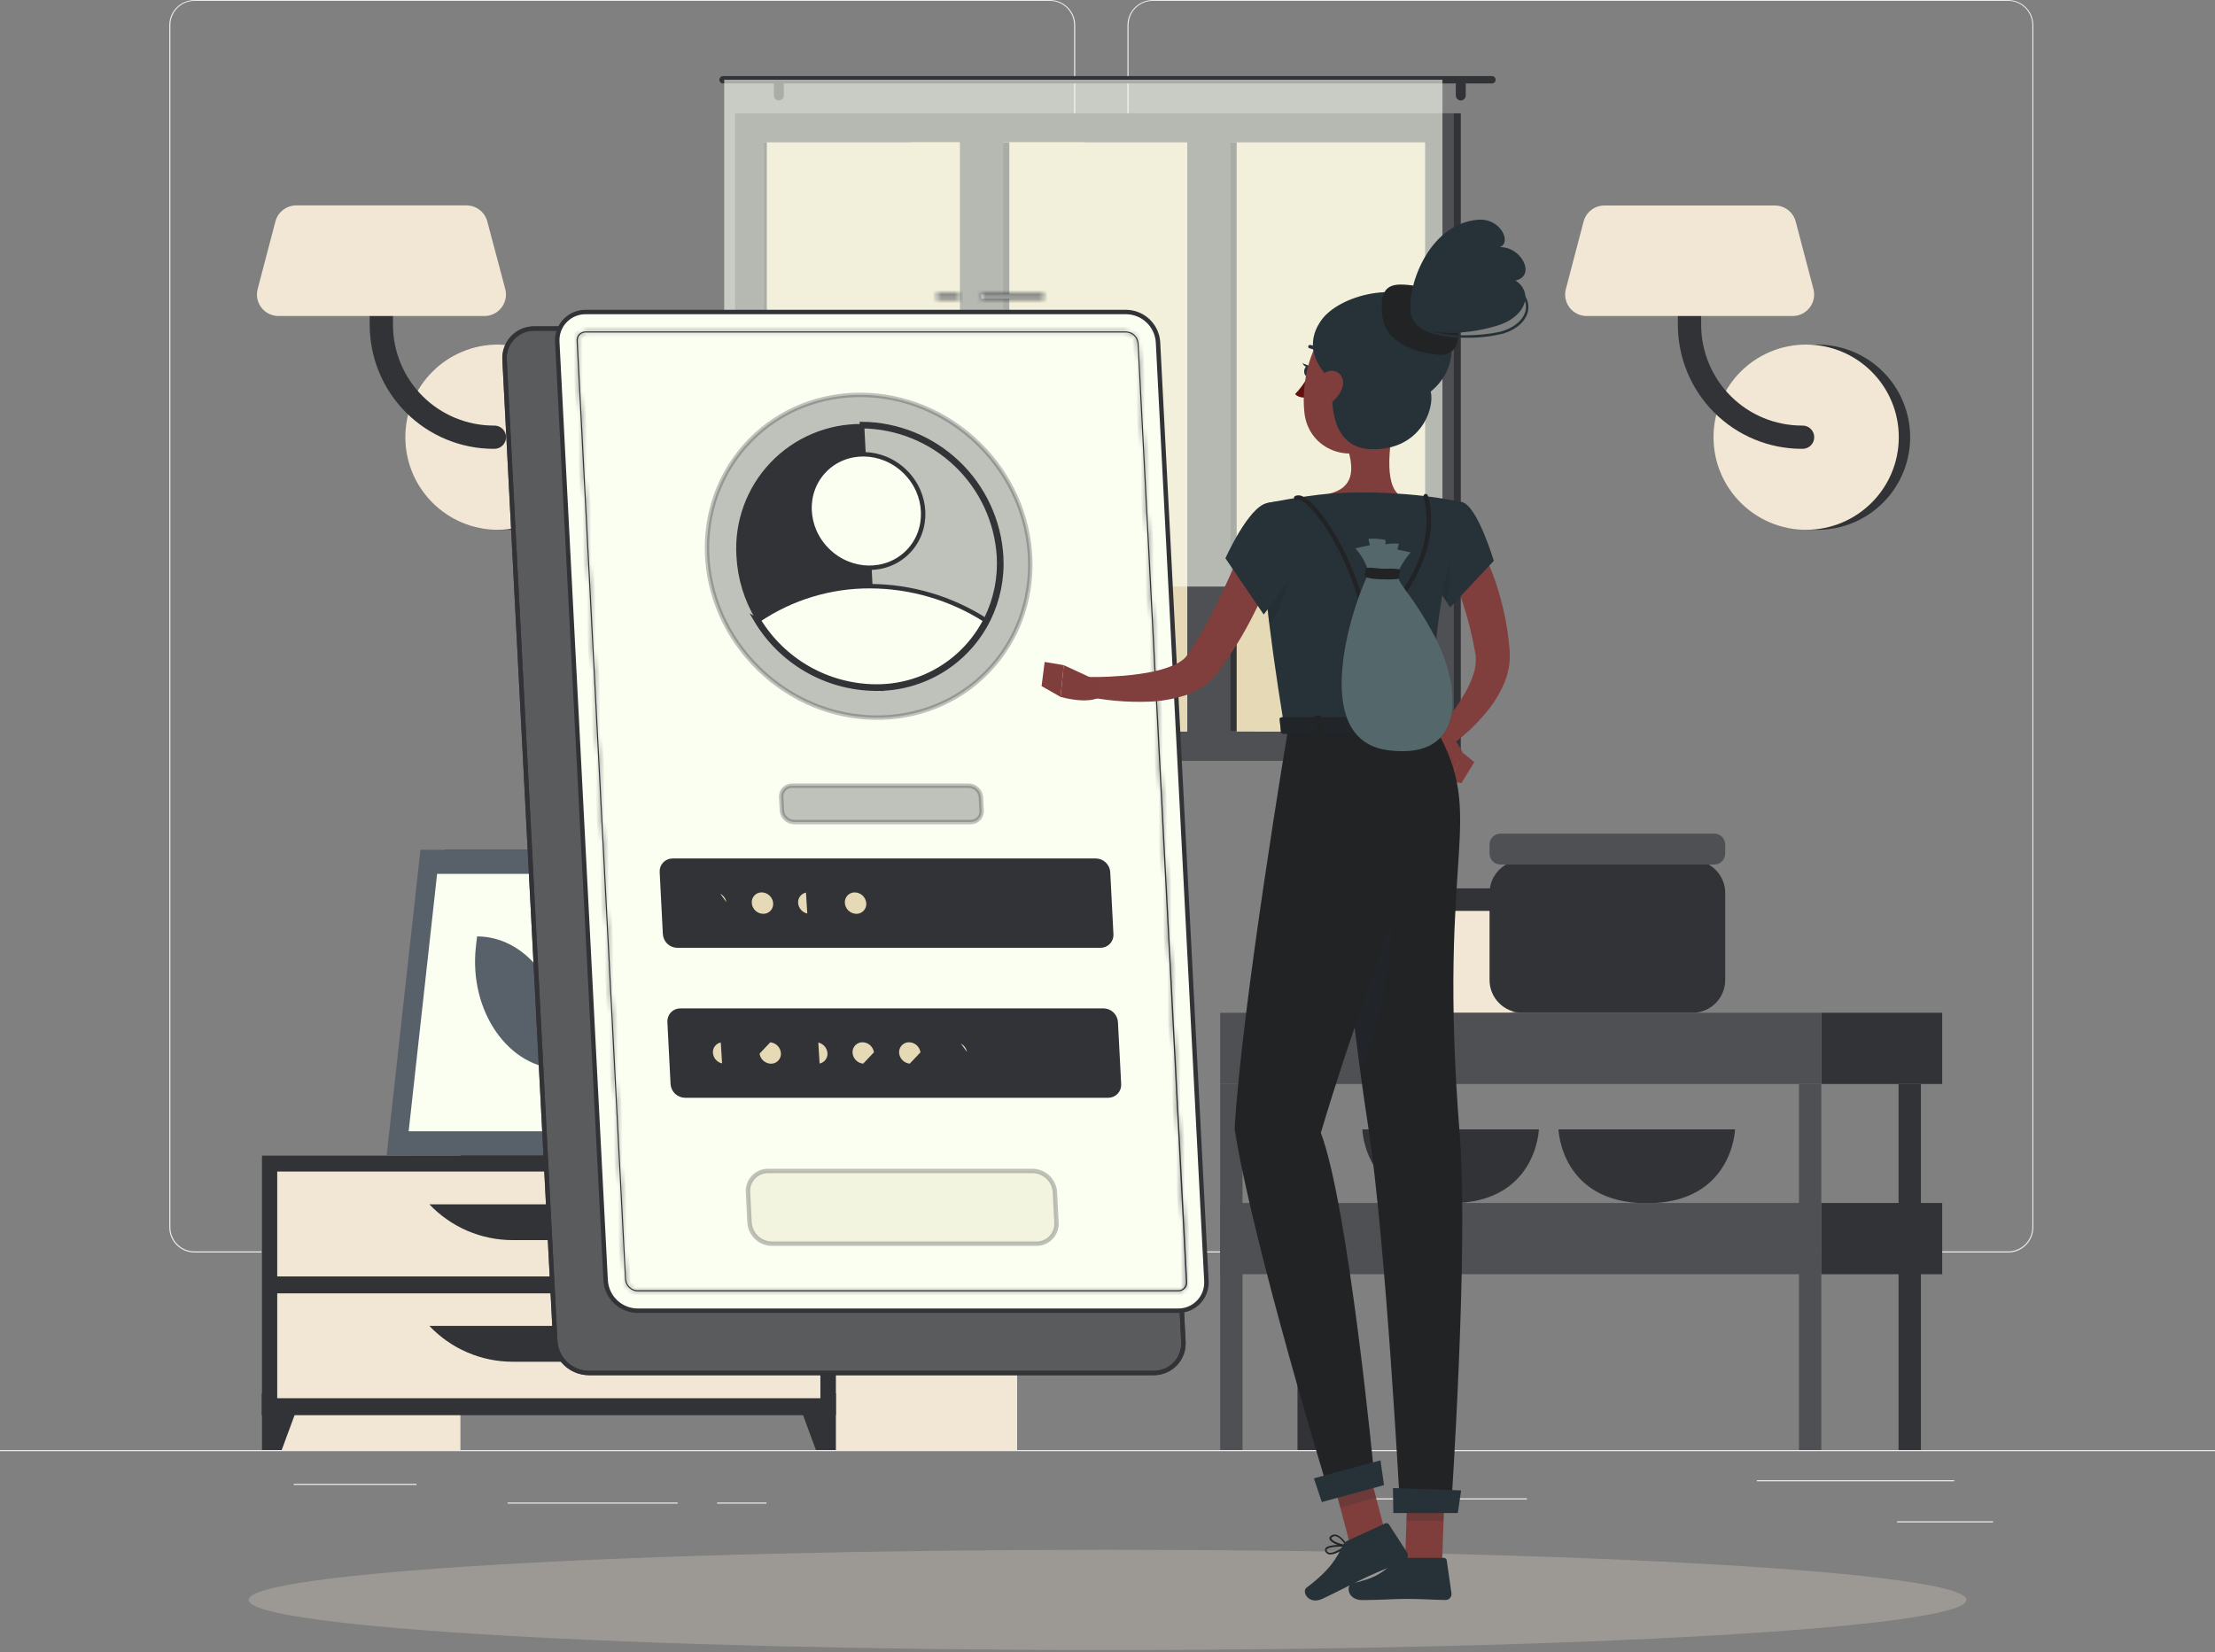 <svg width="500" height="373" viewBox="0 0 500 373" fill="none" xmlns="http://www.w3.org/2000/svg">
<rect x="0" y="0" width="500" height="373" fill="#808080" stroke="none"/>
<path d="M500 327.4H0V327.65H500V327.4Z" fill="#EBEBEB"/>
<path d="M449.9 343.49H428.22V343.74H449.9V343.49Z" fill="#EBEBEB"/>
<path d="M344.67 338.3H310.56V338.55H344.67V338.3Z" fill="#EBEBEB"/>
<path d="M441.12 334.21H396.59V334.46H441.12V334.21Z" fill="#EBEBEB"/>
<path d="M173.02 339.25H161.88V339.5H173.02V339.25Z" fill="#EBEBEB"/>
<path d="M152.97 339.25H114.58V339.5H152.97V339.25Z" fill="#EBEBEB"/>
<path d="M94.01 335.03H66.31V335.28H94.01V335.03Z" fill="#EBEBEB"/>
<path d="M237 282.8H43.91C42.397 282.797 40.947 282.195 39.879 281.124C38.81 280.053 38.21 278.603 38.21 277.09V5.66C38.223 4.156 38.829 2.718 39.896 1.658C40.964 0.598 42.406 0.003 43.91 0H237C238.514 0 239.967 0.602 241.038 1.672C242.108 2.743 242.71 4.196 242.71 5.71V277.09C242.71 278.604 242.108 280.057 241.038 281.128C239.967 282.198 238.514 282.8 237 282.8ZM43.91 0.2C42.464 0.203 41.077 0.779 40.056 1.803C39.034 2.826 38.46 4.214 38.46 5.66V277.09C38.46 278.536 39.034 279.924 40.056 280.947C41.077 281.971 42.464 282.547 43.91 282.55H237C238.447 282.547 239.834 281.971 240.858 280.948C241.881 279.924 242.457 278.537 242.46 277.09V5.66C242.457 4.213 241.881 2.825 240.858 1.802C239.834 0.779 238.447 0.203 237 0.2H43.91Z" fill="#EBEBEB"/>
<path d="M453.31 282.8H260.21C258.696 282.797 257.246 282.195 256.175 281.125C255.105 280.054 254.503 278.604 254.5 277.09V5.66C254.516 4.155 255.124 2.717 256.193 1.658C257.262 0.598 258.705 0.003 260.21 0H453.31C454.812 0.005 456.252 0.602 457.317 1.662C458.382 2.721 458.987 4.158 459 5.66V277.09C459 278.601 458.401 280.05 457.335 281.121C456.268 282.191 454.821 282.795 453.31 282.8ZM260.21 0.2C258.763 0.203 257.375 0.779 256.352 1.802C255.329 2.825 254.753 4.213 254.75 5.66V277.09C254.753 278.537 255.329 279.924 256.352 280.948C257.375 281.971 258.763 282.547 260.21 282.55H453.31C454.757 282.547 456.145 281.971 457.168 280.948C458.191 279.924 458.767 278.537 458.77 277.09V5.66C458.767 4.213 458.191 2.825 457.168 1.802C456.145 0.779 454.757 0.203 453.31 0.2H260.21Z" fill="#EBEBEB"/>
<path d="M115 119.63C120.546 119.63 125.864 117.427 129.786 113.506C133.707 109.584 135.91 104.266 135.91 98.72C135.91 93.174 133.707 87.856 129.786 83.934C125.864 80.013 120.546 77.81 115 77.81H112.43V119.63H115Z" fill="#323337"/>
<path d="M112.41 119.62C123.958 119.62 133.32 110.258 133.32 98.71C133.32 87.162 123.958 77.8 112.41 77.8C100.862 77.8 91.5 87.162 91.5 98.71C91.5 110.258 100.862 119.62 112.41 119.62Z" fill="#F2E7D5"/>
<path d="M111.45 101.34C104.024 101.34 96.902 98.39 91.651 93.139C86.4 87.888 83.45 80.766 83.45 73.34V56.63C83.45 55.932 83.727 55.264 84.22 54.77C84.713 54.277 85.382 54 86.08 54C86.778 54 87.446 54.277 87.94 54.77C88.433 55.264 88.71 55.932 88.71 56.63V73.35C88.715 79.378 91.111 85.157 95.373 89.42C99.634 93.683 105.412 96.082 111.44 96.09C111.798 96.068 112.157 96.119 112.495 96.241C112.833 96.363 113.142 96.553 113.404 96.799C113.665 97.045 113.874 97.342 114.016 97.671C114.159 98.001 114.232 98.356 114.232 98.715C114.232 99.074 114.159 99.429 114.016 99.759C113.874 100.088 113.665 100.385 113.404 100.631C113.142 100.877 112.833 101.067 112.495 101.189C112.157 101.311 111.798 101.362 111.44 101.34H111.45Z" fill="#323337"/>
<path d="M62.83 71.35H109.35C110.094 71.35 110.828 71.179 111.496 70.851C112.163 70.523 112.747 70.046 113.201 69.456C113.655 68.867 113.967 68.181 114.115 67.452C114.262 66.723 114.24 65.969 114.05 65.25L110 50C109.727 48.964 109.119 48.047 108.27 47.393C107.422 46.738 106.381 46.382 105.31 46.38H66.87C65.797 46.381 64.755 46.737 63.905 47.392C63.055 48.046 62.445 48.963 62.17 50L58.17 65.23C57.975 65.947 57.948 66.7 58.091 67.43C58.233 68.159 58.542 68.847 58.992 69.438C59.442 70.03 60.023 70.51 60.688 70.841C61.354 71.173 62.087 71.347 62.83 71.35Z" fill="#F2E7D5"/>
<path d="M410.28 119.63C415.826 119.63 421.144 117.427 425.066 113.506C428.987 109.584 431.19 104.266 431.19 98.72C431.19 93.174 428.987 87.856 425.066 83.934C421.144 80.013 415.826 77.81 410.28 77.81H407.71V119.63H410.28Z" fill="#323337"/>
<path d="M407.71 119.62C419.258 119.62 428.62 110.258 428.62 98.71C428.62 87.162 419.258 77.8 407.71 77.8C396.162 77.8 386.8 87.162 386.8 98.71C386.8 110.258 396.162 119.62 407.71 119.62Z" fill="#F2E7D5"/>
<path d="M406.75 101.34C399.324 101.34 392.202 98.39 386.951 93.139C381.7 87.888 378.75 80.766 378.75 73.34V56.63C378.75 55.932 379.027 55.264 379.52 54.77C380.014 54.277 380.682 54 381.38 54C382.078 54 382.746 54.277 383.24 54.77C383.733 55.264 384.01 55.932 384.01 56.63V73.35C384.015 79.378 386.411 85.157 390.673 89.42C394.934 93.683 400.712 96.082 406.74 96.09C407.098 96.068 407.457 96.119 407.795 96.241C408.133 96.363 408.442 96.553 408.704 96.799C408.965 97.045 409.174 97.342 409.316 97.671C409.459 98.001 409.532 98.356 409.532 98.715C409.532 99.074 409.459 99.429 409.316 99.759C409.174 100.088 408.965 100.385 408.704 100.631C408.442 100.877 408.133 101.067 407.795 101.189C407.457 101.311 407.098 101.362 406.74 101.34H406.75Z" fill="#323337"/>
<path d="M358.13 71.35H404.65C405.394 71.35 406.128 71.179 406.796 70.851C407.463 70.523 408.047 70.046 408.501 69.456C408.955 68.867 409.267 68.181 409.415 67.452C409.562 66.723 409.54 65.969 409.35 65.25L405.35 50.02C405.077 48.984 404.469 48.067 403.62 47.413C402.772 46.758 401.731 46.402 400.66 46.4H362.17C361.097 46.401 360.055 46.757 359.205 47.412C358.355 48.066 357.745 48.983 357.47 50.02L353.47 65.25C353.279 65.966 353.255 66.717 353.399 67.444C353.543 68.171 353.852 68.855 354.302 69.444C354.752 70.033 355.331 70.511 355.995 70.842C356.658 71.172 357.389 71.346 358.13 71.35Z" fill="#F2E7D5"/>
<path d="M133.98 260.85H149.19V201.92H133.98V260.85Z" fill="#F2E7D5"/>
<path d="M92.75 260.85H143.22L150.84 191.88H100.37L92.75 260.85Z" fill="#323337"/>
<path d="M87.28 260.85H139.42L147.04 191.88H94.91L87.28 260.85Z" fill="#58616A"/>
<path d="M135.65 255.42L142.07 197.31H98.67L92.25 255.42H135.65Z" fill="#FAFFF2"/>
<path d="M126.69 241.33L127 239C128.61 224.42 119.51 211.43 107.69 211.43L107.42 213.8C105.81 228.37 114.91 241.36 126.74 241.36L126.69 241.33Z" fill="#58616A"/>
<path d="M59.09 327.4H103.93L103.93 260.85H59.09L59.09 327.4Z" fill="#F2E7D5"/>
<path d="M63.59 327.4H59.08V314.57H68.32L63.59 327.4Z" fill="#323337"/>
<path d="M184.76 327.4H229.6V260.85H184.76V327.4Z" fill="#F2E7D5"/>
<path d="M59.08 319.53H188.69V260.86H59.08V319.53Z" fill="#323337"/>
<path d="M184.18 327.4H188.69V314.57H179.45L184.18 327.4Z" fill="#323337"/>
<path d="M62.58 288.2H185.19V264.52H62.58V288.2Z" fill="#F2E7D5"/>
<path d="M115.71 280H132.06C135.575 280.001 139.054 279.286 142.283 277.896C145.512 276.507 148.424 274.473 150.84 271.92H96.93C99.347 274.472 102.259 276.505 105.488 277.894C108.717 279.283 112.195 280 115.71 280Z" fill="#323337"/>
<path d="M62.58 315.7H185.19V292.02H62.58V315.7Z" fill="#F2E7D5"/>
<path d="M115.71 307.46H132.06C135.575 307.461 139.054 306.745 142.283 305.356C145.512 303.967 148.424 301.933 150.84 299.38H96.93C99.347 301.932 102.259 303.965 105.488 305.354C108.717 306.743 112.195 307.46 115.71 307.46Z" fill="#323337"/>
<path d="M180.48 258.14H181.64C181.64 255.75 181.64 249.7 181.76 235.83C181.97 210.68 182.37 209.15 182.37 209.15L179.61 220.76C177.86 233.61 180.12 246.53 180.48 258.14Z" fill="#F2E7D5"/>
<path d="M178.19 219C174.19 214.27 165.74 212.89 157.06 211.71C153.65 211.25 166.01 219.04 172.06 224.57C176.76 228.87 179.76 230.06 181.06 234.34C181.72 229 181.61 223.11 178.19 219Z" fill="#F2E7D5"/>
<path d="M183.46 227.48C187.46 222.75 195.91 221.38 204.59 220.2C208 219.74 195.59 227.53 189.59 233.06C184.89 237.36 181.89 238.55 180.59 242.83C179.93 237.49 180 231.56 183.46 227.48Z" fill="#F2E7D5"/>
<path d="M181.76 208C184.76 202.34 192.22 197 200.63 195C203.93 194.21 192.98 205.44 188.82 212.69C185.59 218.31 181.31 224.93 180.64 229.69C179.64 220.31 178.78 213.69 181.76 208Z" fill="#F2E7D5"/>
<path d="M181.4 260.85C177.86 260.85 174.93 259.08 174.72 256.8L174.13 252.92H188.68L188.08 256.8C187.88 259.08 185 260.85 181.4 260.85Z" fill="#323337"/>
<path d="M189.62 254.41H173.19L172.72 250.08H190.09L189.62 254.41Z" fill="#323337"/>
<path d="M169.54 171.72L329.75 171.72V25.59L169.54 25.59L169.54 171.72Z" fill="#323337"/>
<path d="M165.94 171.72L328.18 171.72V25.59L165.94 25.59L165.94 171.72Z" fill="#4F5053"/>
<path d="M321.7 165.18V32.14L172.4 32.14V165.18H321.7Z" fill="#E5D9B6"/>
<path d="M303.39 165.17L244.63 32.14H224.67L283.43 165.17H303.39Z" fill="#E5D9B6"/>
<path d="M277.77 165.17L219.01 32.14H205.27L264.03 165.17H277.77Z" fill="#E5D9B6"/>
<path d="M227.84 165.17V32.13H220.12V165.17H227.84Z" fill="#323337"/>
<path d="M279.16 165.17V32.13H271.44V165.17H279.16Z" fill="#323337"/>
<path d="M226.45 169.33V27.27H216.69V169.33H226.45Z" fill="#4F5053"/>
<path d="M277.77 169.33V27.27H268.01V169.33H277.77Z" fill="#4F5053"/>
<path d="M173.1 165.17V32.13H172.41V165.17H173.1Z" fill="#323337"/>
<path d="M163.22 17.17H336.78C337.002 17.172 337.214 17.262 337.371 17.419C337.528 17.576 337.617 17.788 337.62 18.01C337.617 18.231 337.528 18.442 337.37 18.597C337.213 18.753 337.001 18.84 336.78 18.84H163.22C162.999 18.84 162.787 18.753 162.629 18.597C162.472 18.442 162.383 18.231 162.38 18.01C162.382 17.788 162.472 17.576 162.629 17.419C162.786 17.262 162.998 17.172 163.22 17.17Z" fill="#323337"/>
<path d="M329.75 22.68C330.048 22.677 330.333 22.557 330.543 22.346C330.752 22.134 330.87 21.848 330.87 21.55V19.13C330.871 18.982 330.843 18.835 330.788 18.698C330.732 18.561 330.65 18.437 330.546 18.332C330.441 18.227 330.318 18.143 330.181 18.086C330.045 18.029 329.898 18 329.75 18C329.452 18 329.166 18.118 328.955 18.327C328.743 18.537 328.623 18.822 328.62 19.12V21.54C328.62 21.841 328.739 22.129 328.95 22.343C329.162 22.556 329.45 22.677 329.75 22.68Z" fill="#323337"/>
<path d="M175.8 22.68C176.099 22.677 176.385 22.558 176.596 22.346C176.807 22.135 176.927 21.849 176.93 21.55V19.13C176.93 18.83 176.811 18.543 176.599 18.331C176.387 18.119 176.099 18 175.8 18C175.503 18 175.218 18.118 175.008 18.328C174.798 18.538 174.68 18.823 174.68 19.12V21.54C174.678 21.688 174.706 21.836 174.762 21.973C174.817 22.111 174.9 22.236 175.004 22.342C175.108 22.448 175.231 22.532 175.368 22.59C175.505 22.648 175.651 22.679 175.8 22.68Z" fill="#323337"/>
<path opacity="0.6" d="M163.48 132.44L325.61 132.44V18L163.48 18V132.44Z" fill="#FAFFF2"/>
<path d="M340.29 204.97H312.33C309.359 204.97 306.95 207.378 306.95 210.35V223.29C306.95 226.261 309.359 228.67 312.33 228.67H340.29C343.261 228.67 345.67 226.261 345.67 223.29V210.35C345.67 207.378 343.261 204.97 340.29 204.97Z" fill="#F2E7D5"/>
<path d="M343.86 200.59H308.76C307.761 200.59 306.95 201.4 306.95 202.4V203.86C306.95 204.859 307.761 205.67 308.76 205.67H343.86C344.86 205.67 345.67 204.859 345.67 203.86V202.4C345.67 201.4 344.86 200.59 343.86 200.59Z" fill="#323337"/>
<path d="M307.52 255C307.52 255 308.03 271.67 327.45 271.67C346.87 271.67 347.38 255 347.38 255H307.52Z" fill="#323337"/>
<path d="M351.8 255C351.8 255 352.31 271.67 371.73 271.67C391.15 271.67 391.66 255 391.66 255H351.8Z" fill="#323337"/>
<path d="M382.04 194.229H343.64C339.553 194.229 336.24 197.543 336.24 201.629V221.27C336.24 225.356 339.553 228.669 343.64 228.669H382.04C386.127 228.669 389.44 225.356 389.44 221.27V201.629C389.44 197.543 386.127 194.229 382.04 194.229Z" fill="#323337"/>
<path d="M386.96 188.22H338.72C337.35 188.22 336.24 189.33 336.24 190.7V192.72C336.24 194.089 337.35 195.2 338.72 195.2H386.96C388.329 195.2 389.44 194.089 389.44 192.72V190.7C389.44 189.33 388.329 188.22 386.96 188.22Z" fill="#4F5053"/>
<path d="M292.89 327.4H297.93V244.76H292.89V327.4Z" fill="#323337"/>
<path d="M438.42 228.67H411.13V244.75H438.42V228.67Z" fill="#323337"/>
<path d="M275.44 244.75L411.12 244.75V228.67L275.44 228.67V244.75Z" fill="#4F5053"/>
<path d="M438.42 271.62H411.13V287.7H438.42V271.62Z" fill="#323337"/>
<path d="M275.44 287.7H411.12V271.62H275.44V287.7Z" fill="#4F5053"/>
<path d="M428.57 327.4H433.61V244.76H428.57V327.4Z" fill="#323337"/>
<path d="M406.09 327.4H411.13V244.76H406.09V327.4Z" fill="#4F5053"/>
<path d="M275.44 327.4H280.48V244.76H275.44V327.4Z" fill="#4F5053"/>
<path d="M250 372.56C357.082 372.56 443.89 367.492 443.89 361.24C443.89 354.989 357.082 349.92 250 349.92C142.917 349.92 56.11 354.989 56.11 361.24C56.11 367.492 142.917 372.56 250 372.56Z" fill="#F2E7D5" fill-opacity="0.25"/>
<path d="M260.414 310H260.41H132.844C130.92 309.972 129.077 309.218 127.686 307.889C126.294 306.56 125.456 304.753 125.339 302.832C125.339 302.831 125.339 302.831 125.339 302.83L113.899 81.284L113.899 81.284L113.899 81.278C113.84 80.361 113.971 79.442 114.284 78.579C114.597 77.715 115.084 76.925 115.717 76.259C116.349 75.592 117.112 75.064 117.958 74.706C118.805 74.348 119.716 74.169 120.634 74.18L120.634 74.18H120.64H248.207C250.13 74.206 251.972 74.958 253.364 76.285C254.756 77.613 255.594 79.417 255.711 81.337C255.711 81.338 255.711 81.339 255.711 81.34L267.131 302.886L267.131 302.892C267.19 303.808 267.059 304.726 266.748 305.589C266.436 306.452 265.95 307.242 265.32 307.909C264.69 308.575 263.929 309.105 263.085 309.465C262.241 309.825 261.331 310.007 260.414 310Z" fill="#FAFFF2" stroke="#323337"/>
<path opacity="0.8" d="M260.414 310H260.41H132.844C130.92 309.972 129.077 309.218 127.686 307.889C126.294 306.56 125.456 304.753 125.339 302.832C125.339 302.831 125.339 302.831 125.339 302.83L113.899 81.284L113.899 81.284L113.899 81.278C113.84 80.361 113.971 79.442 114.284 78.579C114.597 77.715 115.084 76.925 115.717 76.259C116.349 75.592 117.112 75.064 117.958 74.706C118.805 74.348 119.716 74.169 120.634 74.18L120.634 74.18H120.64H248.207C250.13 74.206 251.972 74.958 253.364 76.285C254.756 77.613 255.594 79.417 255.711 81.337C255.711 81.338 255.711 81.339 255.711 81.34L267.131 302.886L267.131 302.892C267.19 303.808 267.059 304.726 266.748 305.589C266.436 306.452 265.95 307.242 265.32 307.909C264.69 308.575 263.929 309.105 263.085 309.465C262.241 309.825 261.331 310.007 260.414 310Z" fill="#323337" stroke="#323337"/>
<mask id="path-69-inside-1_183_6094" fill="white">
<path d="M235.62 66.45H221.51V67.45H235.62V66.45Z"/>
</mask>
<path d="M235.62 66.45H221.51V67.45H235.62V66.45Z" fill="#FAFFF2"/>
<path d="M221.51 66.45V65.45H220.51V66.45H221.51ZM235.62 66.45H236.62V65.45H235.62V66.45ZM235.62 67.45V68.45H236.62V67.45H235.62ZM221.51 67.45H220.51V68.45H221.51V67.45ZM221.51 67.45H235.62V65.45H221.51V67.45ZM234.62 66.45V67.45H236.62V66.45H234.62ZM235.62 66.45H221.51V68.45H235.62V66.45ZM222.51 67.45V66.45H220.51V67.45H222.51Z" fill="#323337" mask="url(#path-69-inside-1_183_6094)"/>
<mask id="path-71-inside-2_183_6094" fill="white">
<path d="M216.62 66.45H211.45V67.45H216.62V66.45Z"/>
</mask>
<path d="M216.62 66.45H211.45V67.45H216.62V66.45Z" fill="#FAFFF2"/>
<path d="M211.45 66.45V65.45H210.45V66.45H211.45ZM216.62 66.45H217.62V65.45H216.62V66.45ZM216.62 67.45V68.45H217.62V67.45H216.62ZM211.45 67.45H210.45V68.45H211.45V67.45ZM211.45 67.45H216.62V65.45H211.45V67.45ZM215.62 66.45V67.45H217.62V66.45H215.62ZM216.62 66.45H211.45V68.45H216.62V66.45ZM212.45 67.45V66.45H210.45V67.45H212.45Z" fill="#323337" mask="url(#path-71-inside-2_183_6094)"/>
<path d="M265.906 295.94H265.9H143.902C142.065 295.922 140.303 295.208 138.97 293.943C137.638 292.678 136.834 290.956 136.719 289.122C136.719 289.121 136.719 289.12 136.719 289.119L125.8 77.225L125.8 77.225L125.799 77.218C125.743 76.344 125.868 75.467 126.166 74.643C126.465 73.82 126.93 73.066 127.534 72.431C128.137 71.796 128.865 71.291 129.672 70.951C130.479 70.61 131.348 70.439 132.224 70.45L132.224 70.45H132.23H254.227C256.065 70.471 257.826 71.187 259.157 72.454C260.487 73.72 261.289 75.444 261.401 77.277C261.401 77.278 261.401 77.279 261.401 77.28L272.321 289.176L272.321 289.182C272.378 290.055 272.253 290.931 271.955 291.753C271.657 292.576 271.192 293.328 270.59 293.962C269.988 294.597 269.261 295.1 268.455 295.441C267.649 295.781 266.781 295.951 265.906 295.94Z" fill="#FAFFF2" stroke="#323337"/>
<mask id="path-74-inside-3_183_6094" fill="white">
<path d="M265.9 291.57H143.9C143.185 291.546 142.503 291.259 141.985 290.765C141.467 290.271 141.148 289.604 141.09 288.89L130.16 77C130.135 76.719 130.171 76.435 130.264 76.167C130.357 75.9 130.505 75.656 130.7 75.45C130.895 75.245 131.131 75.084 131.393 74.977C131.655 74.87 131.937 74.82 132.22 74.83H254.22C254.934 74.857 255.613 75.145 256.129 75.639C256.645 76.133 256.962 76.799 257.02 77.51L268 289.4C268.024 289.681 267.989 289.964 267.896 290.23C267.803 290.496 267.655 290.74 267.461 290.945C267.268 291.15 267.033 291.311 266.772 291.419C266.512 291.527 266.232 291.578 265.95 291.57H265.9ZM132.22 75.08C131.971 75.072 131.724 75.116 131.493 75.209C131.262 75.302 131.054 75.442 130.88 75.62C130.713 75.805 130.585 76.022 130.505 76.257C130.424 76.493 130.392 76.742 130.41 76.99L141.33 288.88C141.386 289.529 141.677 290.136 142.148 290.585C142.62 291.034 143.239 291.296 143.89 291.32H265.89C266.137 291.33 266.384 291.287 266.613 291.194C266.843 291.101 267.049 290.96 267.22 290.78C267.391 290.598 267.521 290.382 267.602 290.146C267.684 289.91 267.713 289.659 267.69 289.41L256.78 77.52C256.727 76.872 256.438 76.266 255.968 75.817C255.498 75.367 254.88 75.105 254.23 75.08H132.22Z"/>
</mask>
<path d="M265.9 291.57H143.9C143.185 291.546 142.503 291.259 141.985 290.765C141.467 290.271 141.148 289.604 141.09 288.89L130.16 77C130.135 76.719 130.171 76.435 130.264 76.167C130.357 75.9 130.505 75.656 130.7 75.45C130.895 75.245 131.131 75.084 131.393 74.977C131.655 74.87 131.937 74.82 132.22 74.83H254.22C254.934 74.857 255.613 75.145 256.129 75.639C256.645 76.133 256.962 76.799 257.02 77.51L268 289.4C268.024 289.681 267.989 289.964 267.896 290.23C267.803 290.496 267.655 290.74 267.461 290.945C267.268 291.15 267.033 291.311 266.772 291.419C266.512 291.527 266.232 291.578 265.95 291.57H265.9ZM132.22 75.08C131.971 75.072 131.724 75.116 131.493 75.209C131.262 75.302 131.054 75.442 130.88 75.62C130.713 75.805 130.585 76.022 130.505 76.257C130.424 76.493 130.392 76.742 130.41 76.99L141.33 288.88C141.386 289.529 141.677 290.136 142.148 290.585C142.62 291.034 143.239 291.296 143.89 291.32H265.89C266.137 291.33 266.384 291.287 266.613 291.194C266.843 291.101 267.049 290.96 267.22 290.78C267.391 290.598 267.521 290.382 267.602 290.146C267.684 289.91 267.713 289.659 267.69 289.41L256.78 77.52C256.727 76.872 256.438 76.266 255.968 75.817C255.498 75.367 254.88 75.105 254.23 75.08H132.22Z" fill="#323337"/>
<path d="M143.9 291.57L143.866 292.57L143.883 292.57H143.9V291.57ZM141.09 288.89L140.091 288.942L140.092 288.957L140.093 288.972L141.09 288.89ZM130.16 77L131.159 76.949L131.158 76.931L131.156 76.913L130.16 77ZM130.7 75.45L129.976 74.761L129.974 74.763L130.7 75.45ZM132.22 74.83L132.184 75.83L132.202 75.83H132.22V74.83ZM254.22 74.83L254.258 73.831L254.239 73.83H254.22V74.83ZM257.02 77.51L258.019 77.459L258.018 77.444L258.017 77.429L257.02 77.51ZM268 289.4L267.001 289.452L267.002 289.469L267.004 289.486L268 289.4ZM265.95 291.57L265.979 290.571L265.964 290.57H265.95V291.57ZM132.22 75.08L132.188 76.08L132.204 76.08H132.22V75.08ZM130.88 75.62L130.164 74.923L130.151 74.936L130.138 74.95L130.88 75.62ZM130.41 76.99L131.409 76.939L131.408 76.928L131.407 76.916L130.41 76.99ZM141.33 288.88L140.331 288.932L140.332 288.949L140.334 288.966L141.33 288.88ZM143.89 291.32L143.852 292.32L143.871 292.32H143.89V291.32ZM265.89 291.32L265.93 290.321L265.91 290.32H265.89V291.32ZM267.22 290.78L267.945 291.469L267.949 291.465L267.22 290.78ZM267.69 289.41L266.691 289.462L266.692 289.483L266.694 289.504L267.69 289.41ZM256.78 77.52L257.779 77.469L257.778 77.454L257.777 77.438L256.78 77.52ZM254.23 75.08L254.268 74.081L254.249 74.08H254.23V75.08ZM265.9 290.57H143.9V292.57H265.9V290.57ZM143.934 290.571C143.464 290.555 143.016 290.366 142.675 290.041L141.295 291.489C141.99 292.152 142.905 292.537 143.866 292.57L143.934 290.571ZM142.675 290.041C142.334 289.717 142.125 289.278 142.087 288.809L140.093 288.972C140.172 289.93 140.599 290.826 141.295 291.489L142.675 290.041ZM142.089 288.839L131.159 76.949L129.161 77.052L140.091 288.942L142.089 288.839ZM131.156 76.913C131.144 76.772 131.161 76.63 131.208 76.496L129.319 75.838C129.18 76.239 129.127 76.665 129.164 77.088L131.156 76.913ZM131.208 76.496C131.255 76.363 131.329 76.241 131.426 76.138L129.974 74.763C129.682 75.071 129.459 75.438 129.319 75.838L131.208 76.496ZM131.424 76.14C131.522 76.037 131.64 75.957 131.771 75.903L131.016 74.051C130.623 74.212 130.268 74.454 129.976 74.761L131.424 76.14ZM131.771 75.903C131.902 75.85 132.043 75.825 132.184 75.83L132.256 73.831C131.831 73.816 131.409 73.891 131.016 74.051L131.771 75.903ZM132.22 75.83H254.22V73.83H132.22V75.83ZM254.182 75.83C254.652 75.847 255.098 76.037 255.437 76.361L256.82 74.916C256.128 74.253 255.216 73.867 254.258 73.831L254.182 75.83ZM255.437 76.361C255.777 76.686 255.985 77.124 256.023 77.592L258.017 77.429C257.939 76.473 257.513 75.579 256.82 74.916L255.437 76.361ZM256.021 77.562L267.001 289.452L268.999 289.349L258.019 77.459L256.021 77.562ZM267.004 289.486C267.016 289.626 266.998 289.768 266.952 289.901L268.84 290.56C268.979 290.16 269.032 289.736 268.996 289.315L267.004 289.486ZM266.952 289.901C266.905 290.034 266.831 290.155 266.734 290.258L268.188 291.631C268.478 291.324 268.701 290.959 268.84 290.56L266.952 289.901ZM266.734 290.258C266.637 290.36 266.52 290.441 266.39 290.495L267.155 292.343C267.546 292.181 267.898 291.939 268.188 291.631L266.734 290.258ZM266.39 290.495C266.26 290.549 266.12 290.575 265.979 290.571L265.921 292.57C266.344 292.582 266.764 292.505 267.155 292.343L266.39 290.495ZM265.95 290.57H265.9V292.57H265.95V290.57ZM132.252 74.081C131.865 74.068 131.479 74.137 131.119 74.282L131.867 76.137C131.969 76.096 132.078 76.076 132.188 76.08L132.252 74.081ZM131.119 74.282C130.76 74.427 130.434 74.645 130.164 74.923L131.596 76.318C131.673 76.24 131.765 76.178 131.867 76.137L131.119 74.282ZM130.138 74.95C129.881 75.235 129.683 75.569 129.559 75.933L131.45 76.582C131.487 76.474 131.546 76.375 131.622 76.291L130.138 74.95ZM129.559 75.933C129.434 76.296 129.384 76.681 129.413 77.064L131.407 76.916C131.399 76.803 131.414 76.689 131.45 76.582L129.559 75.933ZM129.411 77.042L140.331 288.932L142.329 288.829L131.409 76.939L129.411 77.042ZM140.334 288.966C140.41 289.858 140.81 290.691 141.458 291.309L142.838 289.861C142.543 289.58 142.361 289.201 142.326 288.795L140.334 288.966ZM141.458 291.309C142.106 291.927 142.958 292.286 143.852 292.32L143.928 290.321C143.52 290.306 143.133 290.142 142.838 289.861L141.458 291.309ZM143.89 292.32H265.89V290.32H143.89V292.32ZM265.851 292.32C266.24 292.335 266.628 292.267 266.989 292.12L266.237 290.267C266.14 290.307 266.035 290.325 265.93 290.321L265.851 292.32ZM266.989 292.12C267.351 291.974 267.676 291.752 267.945 291.469L266.495 290.091C266.423 290.168 266.335 290.228 266.237 290.267L266.989 292.12ZM267.949 291.465C268.217 291.18 268.421 290.841 268.548 290.47L266.657 289.821C266.622 289.923 266.565 290.017 266.491 290.095L267.949 291.465ZM268.548 290.47C268.675 290.1 268.722 289.707 268.686 289.317L266.694 289.504C266.704 289.611 266.692 289.719 266.657 289.821L268.548 290.47ZM268.689 289.359L257.779 77.469L255.781 77.572L266.691 289.462L268.689 289.359ZM257.777 77.438C257.703 76.547 257.306 75.713 256.659 75.094L255.277 76.539C255.57 76.82 255.75 77.198 255.783 77.602L257.777 77.438ZM256.659 75.094C256.013 74.475 255.162 74.115 254.268 74.081L254.192 76.08C254.598 76.095 254.983 76.258 255.277 76.539L256.659 75.094ZM254.23 74.08H132.22V76.08H254.23V74.08Z" fill="#323337" mask="url(#path-74-inside-3_183_6094)"/>
<path opacity="0.3" d="M220.86 100.17C235.67 114.603 236.535 137.672 222.869 151.697C209.202 165.721 186.118 165.452 171.308 151.019C156.497 136.586 155.632 113.517 169.298 99.493C182.965 85.468 206.049 85.737 220.86 100.17Z" fill="#323337" stroke="#323337"/>
<path d="M197.66 155.5C202.948 155.556 208.145 154.117 212.651 151.348C217.158 148.579 220.79 144.593 223.13 139.85C225.291 135.428 226.28 130.524 226 125.61C225.512 117.58 221.999 110.032 216.169 104.488C210.339 98.943 202.625 95.814 194.58 95.73L197.66 155.5ZM197.66 155.5C192.179 155.451 186.805 153.984 182.059 151.241C177.314 148.499 173.359 144.574 170.58 139.85L197.66 155.5ZM215.825 104.85C221.563 110.307 225.02 117.736 225.501 125.64C225.775 130.467 224.805 135.285 222.681 139.629C220.383 144.288 216.816 148.202 212.39 150.922C207.964 153.641 202.86 155.055 197.665 155L197.664 155C192.27 154.952 186.98 153.507 182.309 150.808C177.639 148.109 173.746 144.246 171.011 139.597L171.009 139.593C168.461 135.343 166.995 130.533 166.739 125.584L166.739 125.584L166.739 125.578C166.497 121.789 167.039 117.991 168.332 114.421C169.626 110.851 171.642 107.587 174.254 104.832C176.867 102.077 180.021 99.891 183.517 98.411C187.013 96.931 190.778 96.189 194.574 96.23L194.575 96.23C202.493 96.313 210.086 99.393 215.825 104.85Z" fill="#323337" stroke="#323337"/>
<path d="M197.636 155L197.635 155C192.24 154.951 186.95 153.507 182.28 150.808C177.744 148.187 173.942 144.468 171.221 139.997C178.655 134.978 187.431 132.311 196.408 132.35L196.408 132.35C205.645 132.385 214.678 135.049 222.452 140.026C220.149 144.51 216.66 148.28 212.36 150.922C207.934 153.641 202.83 155.055 197.636 155Z" fill="#FAFFF2" stroke="#323337"/>
<path d="M204.267 106.451C209.49 111.541 209.779 119.651 204.989 124.566C200.2 129.482 192.084 129.402 186.861 124.313C181.639 119.223 181.35 111.112 186.14 106.197C190.929 101.282 199.045 101.361 204.267 106.451Z" fill="#FAFFF2" stroke="#323337"/>
<path d="M248.416 213.5H248.41H152.883C152.178 213.492 151.502 213.218 150.991 212.732C150.481 212.247 150.172 211.586 150.129 210.882C150.129 210.881 150.129 210.881 150.129 210.88L149.409 196.885L149.409 196.885L149.409 196.879C149.388 196.55 149.436 196.219 149.549 195.909C149.662 195.599 149.838 195.315 150.065 195.076C150.293 194.837 150.568 194.647 150.872 194.519C151.176 194.39 151.504 194.326 151.834 194.33L151.834 194.33H151.84H247.367C248.071 194.338 248.745 194.611 249.256 195.095C249.766 195.579 250.075 196.237 250.121 196.939C250.121 196.94 250.121 196.941 250.121 196.942L250.841 210.936L250.841 210.943C250.863 211.273 250.816 211.604 250.703 211.916C250.591 212.227 250.415 212.512 250.188 212.752C249.96 212.992 249.685 213.183 249.38 213.311C249.075 213.44 248.747 213.504 248.416 213.5Z" fill="#323337" stroke="#323337"/>
<path opacity="0.3" d="M219.161 185.6H219.16H179.262C178.554 185.595 177.875 185.32 177.362 184.832C176.849 184.345 176.541 183.68 176.499 182.973L176.349 179.975L176.349 179.975L176.349 179.968C176.327 179.637 176.374 179.306 176.486 178.995C176.599 178.684 176.774 178.399 177.002 178.159C177.23 177.919 177.505 177.728 177.81 177.599C178.115 177.471 178.443 177.406 178.774 177.41L178.774 177.41H178.78H218.667C219.372 177.418 220.048 177.693 220.558 178.178C221.069 178.664 221.378 179.325 221.421 180.029C221.421 180.03 221.421 180.03 221.421 180.031L221.581 183.027L221.581 183.031C221.601 183.361 221.554 183.692 221.441 184.003C221.329 184.314 221.154 184.599 220.927 184.84C220.7 185.08 220.427 185.272 220.123 185.403C219.819 185.534 219.492 185.601 219.161 185.6Z" fill="#323337" stroke="#323337"/>
<path opacity="0.3" d="M168.849 269.125L168.849 269.125C168.818 268.514 168.91 267.904 169.122 267.331C169.334 266.757 169.661 266.233 170.082 265.79C170.503 265.347 171.01 264.995 171.571 264.754C172.133 264.513 172.738 264.39 173.349 264.391H173.35H233.097C234.385 264.407 235.619 264.91 236.553 265.798C237.486 266.686 238.05 267.893 238.131 269.179C238.131 269.18 238.131 269.181 238.131 269.182L238.481 276.076L238.481 276.077C238.512 276.685 238.42 277.294 238.209 277.866C237.999 278.438 237.674 278.962 237.255 279.404C236.835 279.847 236.331 280.2 235.771 280.442C235.212 280.683 234.609 280.809 233.999 280.811C233.999 280.811 233.999 280.811 233.999 280.811L174.233 280.811C172.945 280.794 171.711 280.291 170.777 279.404C169.844 278.516 169.28 277.308 169.199 276.022L168.849 269.125Z" fill="#E5D9B6" stroke="#323337"/>
<path d="M250.163 247.36H250.16H154.623C153.919 247.35 153.245 247.075 152.734 246.59C152.224 246.104 151.915 245.444 151.869 244.741L151.149 230.745L151.149 230.745L151.149 230.739C151.129 230.409 151.176 230.078 151.289 229.767C151.402 229.456 151.578 229.172 151.806 228.932C152.033 228.692 152.308 228.501 152.613 228.372C152.917 228.243 153.245 228.177 153.576 228.18L153.576 228.18H153.58H249.107C249.812 228.188 250.488 228.462 250.999 228.948C251.51 229.434 251.818 230.095 251.861 230.799C251.861 230.799 251.861 230.8 251.861 230.801L252.591 244.796L252.591 244.799C252.61 245.13 252.562 245.46 252.448 245.771C252.335 246.081 252.159 246.365 251.931 246.605C251.704 246.845 251.429 247.036 251.125 247.166C250.821 247.296 250.493 247.362 250.163 247.36Z" fill="#323337" stroke="#323337"/>
<path d="M158.659 203.88L158.659 203.88C158.707 204.672 159.053 205.417 159.627 205.964C160.202 206.511 160.962 206.821 161.756 206.83L158.659 203.88ZM158.659 203.88L158.659 203.878M158.659 203.88L158.659 203.878M158.659 203.878C158.634 203.505 158.687 203.131 158.814 202.78M158.659 203.878L158.814 202.78M164.342 205.04C164.47 204.689 164.524 204.315 164.501 203.942C164.451 203.149 164.103 202.404 163.527 201.856C162.95 201.309 162.189 201 161.394 200.99L164.342 205.04ZM164.342 205.04C164.214 205.392 164.015 205.713 163.758 205.984M164.342 205.04L163.758 205.984M163.758 205.984C163.5 206.255 163.189 206.471 162.845 206.616M163.758 205.984L162.845 206.616M162.845 206.616C162.5 206.762 162.13 206.835 161.756 206.83L162.845 206.616ZM158.814 202.78C158.941 202.429 159.139 202.108 159.396 201.836M158.814 202.78L159.396 201.836M159.396 201.836C159.652 201.565 159.962 201.35 160.306 201.205M159.396 201.836L160.306 201.205M160.306 201.205C160.65 201.059 161.02 200.986 161.394 200.99L160.306 201.205Z" fill="#E5D9B6" stroke="#323337"/>
<path d="M175.031 203.939L175.031 203.939L175.031 203.943C175.055 204.316 175.002 204.69 174.876 205.041C174.749 205.392 174.551 205.713 174.294 205.984C174.037 206.256 173.727 206.471 173.383 206.616C173.039 206.762 172.669 206.835 172.296 206.83L172.294 206.83C171.501 206.823 170.739 206.514 170.165 205.967C169.59 205.419 169.245 204.674 169.199 203.882L169.199 203.882L169.199 203.878C169.174 203.505 169.227 203.131 169.354 202.78C169.481 202.429 169.679 202.108 169.936 201.836C170.192 201.565 170.502 201.35 170.846 201.205C171.19 201.059 171.561 200.986 171.934 200.99L171.935 200.99C172.729 200.998 173.49 201.307 174.065 201.854C174.639 202.402 174.985 203.147 175.031 203.939Z" fill="#E5D9B6" stroke="#323337"/>
<path d="M185.501 203.941L185.501 203.941C185.453 203.149 185.107 202.404 184.533 201.857C183.958 201.309 183.198 201 182.404 200.99L185.501 203.941ZM185.501 203.941L185.501 203.943M185.501 203.941L185.501 203.943M185.501 203.943C185.526 204.316 185.473 204.69 185.346 205.041M185.501 203.943L185.346 205.041M185.346 205.041C185.219 205.392 185.021 205.713 184.764 205.984M185.346 205.041L184.764 205.984M184.764 205.984C184.507 206.256 184.197 206.471 183.853 206.616M184.764 205.984L183.853 206.616M183.853 206.616C183.51 206.762 183.139 206.835 182.766 206.83L183.853 206.616ZM182.766 206.83C181.971 206.821 181.209 206.512 180.633 205.964C180.057 205.417 179.709 204.672 179.659 203.879C179.636 203.506 179.69 203.132 179.818 202.78C179.945 202.429 180.144 202.108 180.402 201.837C180.66 201.565 180.971 201.35 181.315 201.205C181.659 201.059 182.03 200.986 182.404 200.99L182.766 206.83Z" fill="#E5D9B6" stroke="#323337"/>
<path d="M196.051 203.942C196.074 204.314 196.02 204.687 195.893 205.038C195.766 205.389 195.567 205.71 195.311 205.981C195.054 206.252 194.744 206.467 194.401 206.613C194.057 206.759 193.688 206.833 193.315 206.83C192.52 206.821 191.759 206.512 191.183 205.964C190.607 205.417 190.259 204.672 190.209 203.879C190.186 203.507 190.239 203.133 190.367 202.782C190.494 202.432 190.692 202.111 190.949 201.84C191.206 201.569 191.516 201.353 191.859 201.207C192.202 201.061 192.572 200.987 192.945 200.99C193.739 201 194.501 201.309 195.077 201.856C195.653 202.404 196.001 203.149 196.051 203.942Z" fill="#E5D9B6" stroke="#323337"/>
<path d="M166.271 237.78L166.271 237.78C166.223 236.988 165.877 236.244 165.303 235.697C164.728 235.149 163.968 234.84 163.174 234.83L166.271 237.78ZM166.271 237.78L166.271 237.783M166.271 237.78L166.271 237.783M166.271 237.783C166.296 238.156 166.243 238.529 166.116 238.881M166.271 237.783L166.116 238.881M166.116 238.881C165.989 239.232 165.791 239.553 165.534 239.824M166.116 238.881L165.534 239.824M165.534 239.824C165.277 240.095 164.967 240.31 164.623 240.456M165.534 239.824L164.623 240.456M164.623 240.456C164.28 240.602 163.909 240.675 163.536 240.67L164.623 240.456ZM163.536 240.67C162.741 240.661 161.979 240.352 161.403 239.804C160.827 239.257 160.479 238.512 160.429 237.719C160.406 237.346 160.46 236.972 160.588 236.62C160.716 236.269 160.914 235.948 161.172 235.676C161.43 235.405 161.741 235.19 162.085 235.045C162.43 234.899 162.8 234.826 163.174 234.83L163.536 240.67Z" fill="#E5D9B6" stroke="#323337"/>
<path d="M170.939 237.718L170.939 237.719C170.989 238.512 171.337 239.257 171.913 239.804C172.489 240.351 173.251 240.661 174.045 240.67C174.418 240.673 174.788 240.599 175.131 240.453C175.474 240.307 175.784 240.092 176.041 239.821C176.298 239.55 176.496 239.229 176.623 238.878C176.75 238.527 176.804 238.154 176.781 237.782C176.731 236.989 176.383 236.244 175.807 235.696C175.231 235.149 174.469 234.84 173.674 234.83L170.939 237.718ZM170.939 237.718C170.914 237.345 170.967 236.971 171.094 236.62M170.939 237.718L171.094 236.62M171.094 236.62C171.221 236.269 171.419 235.947 171.676 235.676M171.094 236.62L171.676 235.676M171.676 235.676C171.933 235.405 172.243 235.19 172.587 235.045M171.676 235.676L172.587 235.045M172.587 235.045C172.931 234.899 173.301 234.826 173.674 234.83L172.587 235.045Z" fill="#E5D9B6" stroke="#323337"/>
<path d="M184.544 240.67L184.545 240.67C184.919 240.675 185.29 240.602 185.635 240.456C185.979 240.31 186.29 240.095 186.548 239.824C186.805 239.553 187.004 239.232 187.132 238.88C187.26 238.529 187.314 238.155 187.291 237.782C187.241 236.989 186.893 236.244 186.317 235.696C185.74 235.149 184.979 234.84 184.184 234.83L184.544 240.67ZM184.544 240.67C183.751 240.663 182.989 240.354 182.415 239.807C181.84 239.259 181.495 238.514 181.449 237.721L181.449 237.721M184.544 240.67L181.449 237.721M181.449 237.721L181.449 237.718M181.449 237.721L181.449 237.718M181.449 237.718C181.424 237.345 181.477 236.971 181.604 236.62M181.449 237.718L181.604 236.62M181.604 236.62C181.731 236.269 181.929 235.947 182.186 235.676M181.604 236.62L182.186 235.676M182.186 235.676C182.442 235.405 182.752 235.19 183.096 235.045M182.186 235.676L183.096 235.045M183.096 235.045C183.44 234.899 183.811 234.826 184.184 234.83L183.096 235.045Z" fill="#E5D9B6" stroke="#323337"/>
<path d="M197.791 237.779L197.791 237.779C197.745 236.987 197.4 236.241 196.825 235.694C196.25 235.146 195.489 234.838 194.695 234.83L194.694 234.83C194.32 234.826 193.95 234.899 193.605 235.045C193.261 235.19 192.95 235.405 192.692 235.676C192.435 235.948 192.236 236.269 192.108 236.62C191.98 236.972 191.926 237.346 191.949 237.719C191.999 238.512 192.347 239.257 192.923 239.804C193.499 240.352 194.261 240.661 195.056 240.67L197.791 237.779ZM197.791 237.779L197.791 237.783M197.791 237.779L197.791 237.783M197.791 237.783C197.816 238.156 197.763 238.529 197.636 238.881M197.791 237.783L197.636 238.881M197.636 238.881C197.509 239.232 197.311 239.553 197.054 239.824M197.636 238.881L197.054 239.824M197.054 239.824C196.797 240.095 196.487 240.31 196.143 240.456M197.054 239.824L196.143 240.456M196.143 240.456C195.8 240.602 195.429 240.675 195.056 240.67L196.143 240.456Z" fill="#E5D9B6" stroke="#323337"/>
<path d="M208.301 237.783L208.301 237.782C208.251 236.989 207.903 236.244 207.327 235.696C206.751 235.149 205.989 234.84 205.195 234.83C204.822 234.827 204.452 234.901 204.109 235.047C203.766 235.193 203.456 235.408 203.199 235.679C202.942 235.95 202.744 236.271 202.617 236.622C202.489 236.973 202.436 237.346 202.459 237.719C202.509 238.512 202.857 239.257 203.433 239.804C204.009 240.352 204.771 240.661 205.566 240.67L208.301 237.783ZM208.301 237.783C208.325 238.156 208.273 238.529 208.146 238.881M208.301 237.783L208.146 238.881M208.146 238.881C208.019 239.232 207.821 239.553 207.564 239.824M208.146 238.881L207.564 239.824M207.564 239.824C207.307 240.095 206.997 240.31 206.653 240.456M207.564 239.824L206.653 240.456M206.653 240.456C206.309 240.602 205.939 240.675 205.566 240.67L206.653 240.456Z" fill="#E5D9B6" stroke="#323337"/>
<path d="M212.969 237.72L212.969 237.72C213.017 238.512 213.363 239.257 213.937 239.804C214.512 240.351 215.272 240.661 216.066 240.67L212.969 237.72ZM212.969 237.72L212.969 237.718M212.969 237.72L212.969 237.718M212.969 237.718C212.944 237.345 212.997 236.971 213.124 236.62M212.969 237.718L213.124 236.62M218.652 238.88C218.78 238.529 218.834 238.155 218.811 237.782C218.761 236.989 218.413 236.244 217.837 235.696C217.26 235.149 216.499 234.84 215.704 234.83L218.652 238.88ZM218.652 238.88C218.524 239.232 218.325 239.553 218.068 239.824M218.652 238.88L218.068 239.824M218.068 239.824C217.81 240.095 217.499 240.31 217.155 240.456M218.068 239.824L217.155 240.456M217.155 240.456C216.81 240.602 216.44 240.675 216.066 240.67L217.155 240.456ZM213.124 236.62C213.251 236.269 213.449 235.947 213.706 235.676M213.124 236.62L213.706 235.676M213.706 235.676C213.962 235.405 214.272 235.19 214.616 235.045M213.706 235.676L214.616 235.045M214.616 235.045C214.96 234.899 215.331 234.826 215.704 234.83L214.616 235.045Z" fill="#E5D9B6" stroke="#323337"/>
<path d="M333 121.62C333.25 122 333.38 122.2 333.54 122.47L333.99 123.21C334.28 123.71 334.54 124.21 334.79 124.7C335.29 125.7 335.79 126.7 336.19 127.7C337.028 129.686 337.749 131.72 338.35 133.79C339.561 137.88 340.358 142.081 340.73 146.33L340.8 147.12C340.808 147.28 340.808 147.44 340.8 147.6V148.13C340.817 148.826 340.776 149.521 340.68 150.21C340.488 151.487 340.153 152.738 339.68 153.94C338.801 156.086 337.638 158.105 336.22 159.94C333.575 163.327 330.437 166.296 326.91 168.75L324.15 165.52C326.661 162.684 328.886 159.605 330.79 156.33C331.647 154.844 332.319 153.259 332.79 151.61C332.981 150.912 333.092 150.194 333.12 149.47C333.151 149.161 333.151 148.849 333.12 148.54V148.33C333.13 148.237 333.13 148.143 333.12 148.05L333 147.35C332.357 143.623 331.448 139.947 330.28 136.35C329.7 134.56 328.99 132.83 328.28 131.14C327.93 130.29 327.53 129.46 327.13 128.66L326.51 127.48L326.2 126.93L325.94 126.49L333 121.62Z" fill="#803E3C"/>
<path d="M323.7 168.77L327.32 176.42L330.19 169.95C330.19 169.95 327.64 164.35 324.19 164.87L323.7 168.77Z" fill="#7F3E3B"/>
<path d="M329.91 176.8L332.79 172.08L330.19 169.95L327.32 176.42L329.91 176.8Z" fill="#7F3E3B"/>
<path d="M313.63 353.22C314.379 353.201 315.123 353.101 315.85 352.92C315.887 352.909 315.92 352.888 315.946 352.86C315.973 352.832 315.991 352.797 316 352.76C316.006 352.721 316.001 352.682 315.985 352.646C315.969 352.611 315.943 352.581 315.91 352.56C315.62 352.37 313.08 350.73 312.1 351.17C311.991 351.221 311.898 351.299 311.83 351.397C311.761 351.496 311.72 351.61 311.71 351.73C311.68 351.911 311.694 352.096 311.751 352.271C311.809 352.445 311.908 352.603 312.04 352.73C312.493 353.08 313.058 353.254 313.63 353.22ZM315.28 352.63C313.83 352.93 312.73 352.88 312.28 352.49C312.188 352.399 312.121 352.286 312.084 352.162C312.047 352.038 312.042 351.906 312.07 351.78C312.07 351.61 312.17 351.56 312.24 351.53C312.78 351.29 314.25 352 315.28 352.63Z" fill="#212325"/>
<path d="M315.8 352.92H315.9C315.93 352.9 315.955 352.874 315.972 352.842C315.99 352.811 315.999 352.776 316 352.74C316 352.64 316 350.23 315.08 349.42C314.967 349.319 314.834 349.243 314.689 349.198C314.544 349.153 314.39 349.14 314.24 349.16C314.082 349.161 313.93 349.217 313.808 349.317C313.686 349.417 313.602 349.556 313.57 349.71C313.38 350.66 314.9 352.46 315.7 352.92H315.8ZM314.37 349.53C314.451 349.528 314.532 349.542 314.607 349.571C314.683 349.6 314.752 349.644 314.81 349.7C315.338 350.478 315.61 351.4 315.59 352.34C314.79 351.7 313.84 350.34 313.96 349.77C313.96 349.68 314.03 349.56 314.28 349.53H314.37Z" fill="#212325"/>
<path d="M304.19 349.14C304.214 349.111 304.229 349.075 304.234 349.038C304.24 349.001 304.235 348.963 304.221 348.929C304.206 348.894 304.183 348.864 304.153 348.841C304.123 348.818 304.088 348.804 304.05 348.8C303.64 348.8 300.05 348.63 299.23 349.51V349.57C299.162 349.656 299.119 349.759 299.103 349.868C299.087 349.977 299.1 350.088 299.14 350.19C299.194 350.362 299.288 350.518 299.415 350.645C299.542 350.772 299.699 350.866 299.87 350.92C301.03 351.28 303.08 349.97 304.2 349.16L304.19 349.14ZM299.53 349.77C299.98 349.29 301.96 349.16 303.44 349.18C301.89 350.24 300.6 350.74 299.95 350.54C299.837 350.505 299.734 350.444 299.65 350.36C299.566 350.276 299.505 350.173 299.47 350.06C299.45 350.021 299.44 349.978 299.44 349.935C299.44 349.891 299.45 349.848 299.47 349.81L299.53 349.77Z" fill="#212325"/>
<path d="M304.19 349.14C304.205 349.109 304.213 349.075 304.213 349.04C304.213 349.005 304.205 348.971 304.19 348.94C304.14 348.86 303.02 346.94 301.7 346.54C301.511 346.484 301.312 346.468 301.116 346.492C300.92 346.516 300.731 346.58 300.56 346.68C300.08 346.96 300.05 347.29 300.11 347.5C300.37 348.43 302.92 349.25 304.02 349.24C304.055 349.239 304.089 349.23 304.118 349.212C304.148 349.195 304.173 349.17 304.19 349.14ZM300.6 347.14C300.657 347.085 300.721 347.037 300.79 347C300.914 346.921 301.053 346.871 301.198 346.852C301.343 346.833 301.491 346.846 301.63 346.89C302.5 347.12 303.31 348.24 303.68 348.79C302.49 348.66 300.68 347.93 300.53 347.37C300.517 347.327 300.517 347.282 300.53 347.24C300.542 347.197 300.567 347.159 300.6 347.13V347.14Z" fill="#212325"/>
<path d="M315.2 92.33C314.2 97.33 312.04 108.14 315.51 111.46C315.51 111.46 314.15 116.46 304.92 116.46C294.76 116.46 300.07 111.46 300.07 111.46C305.61 110.14 305.47 106.02 304.5 102.16L315.2 92.33Z" fill="#7F3E3B"/>
<path d="M298.28 80.61C298.336 80.619 298.394 80.619 298.45 80.61C298.497 80.587 298.54 80.554 298.575 80.514C298.609 80.474 298.636 80.428 298.653 80.378C298.669 80.328 298.676 80.274 298.672 80.222C298.668 80.169 298.654 80.117 298.63 80.07C298.361 79.5 297.959 79.002 297.458 78.619C296.957 78.237 296.371 77.98 295.75 77.87C295.646 77.861 295.542 77.893 295.46 77.958C295.379 78.023 295.325 78.117 295.31 78.22C295.299 78.325 295.329 78.43 295.395 78.512C295.46 78.594 295.555 78.647 295.66 78.66C296.15 78.754 296.611 78.964 297.004 79.272C297.397 79.579 297.711 79.977 297.92 80.43C297.959 80.489 298.012 80.537 298.076 80.569C298.139 80.6 298.209 80.615 298.28 80.61Z" fill="#263238"/>
<path d="M295.25 85C294.463 86.46 293.481 87.805 292.33 89C292.642 89.285 293.011 89.499 293.414 89.626C293.816 89.754 294.241 89.793 294.66 89.74L295.25 85Z" fill="#630F0F"/>
<path d="M296 83.87C295.92 84.54 295.49 85.04 295.06 84.99C294.63 84.94 294.33 84.35 294.41 83.68C294.49 83.01 294.92 82.51 295.41 82.56C295.9 82.61 296.07 83.2 296 83.87Z" fill="#263238"/>
<path d="M295.54 82.62L294 82C294 82 294.65 83.32 295.54 82.62Z" fill="#263238"/>
<path d="M313.02 347.23L304.86 349.14L299.9 330.38L308.06 328.47L313.02 347.23Z" fill="#7F3E3B"/>
<path d="M325.54 352.72H317.17L317.82 333.32H326.2L325.54 352.72Z" fill="#7F3E3B"/>
<path d="M316.5 351.75H325.91C326.073 351.749 326.231 351.807 326.355 351.913C326.478 352.02 326.558 352.168 326.58 352.33L327.65 359.77C327.671 359.958 327.652 360.149 327.595 360.329C327.537 360.509 327.441 360.675 327.315 360.816C327.188 360.957 327.033 361.069 326.86 361.146C326.687 361.222 326.499 361.261 326.31 361.26C323.03 361.21 321.45 361.01 317.31 361.01C314.76 361.01 311.04 361.28 307.53 361.28C304.02 361.28 303.82 357.8 305.29 357.49C311.85 356.07 312.89 354.13 315.1 352.27C315.49 351.936 315.987 351.752 316.5 351.75Z" fill="#263238"/>
<path d="M304.14 347.89L312.69 343.96C312.835 343.891 313.001 343.877 313.155 343.921C313.31 343.966 313.443 344.065 313.53 344.2L317.62 350.52C317.715 350.683 317.776 350.864 317.797 351.051C317.818 351.239 317.8 351.428 317.744 351.608C317.687 351.788 317.594 351.954 317.469 352.096C317.344 352.238 317.191 352.351 317.02 352.43C314.02 353.75 312.5 354.24 308.74 355.97C306.43 357.03 301.74 359.47 298.56 360.97C295.38 362.47 293.74 359.36 294.94 358.46C300.31 354.46 301.85 351.59 303.08 348.98C303.288 348.499 303.665 348.112 304.14 347.89Z" fill="#263238"/>
<path opacity="0.2" d="M299.9 330.38L302.56 340.43L310.62 338.15L308.07 328.48L299.9 330.38Z" fill="#222831"/>
<path opacity="0.2" d="M326.2 333.33H317.82L317.49 343.33H325.87L326.2 333.33Z" fill="#222831"/>
<path d="M330 113.36C333.48 114.13 337.2 126.64 337.2 126.64L327.36 137.11C327.36 137.11 319.19 125.35 320.86 121.03C322.55 116.52 325.85 112.46 330 113.36Z" fill="#263238"/>
<path opacity="0.4" d="M324.44 121.33C322.68 119.72 321.49 120.2 320.68 121.48C319.88 125.2 324.62 132.99 326.53 135.94C327.41 132.42 328.42 125 324.44 121.33Z" fill="#222831"/>
<path d="M285.91 113.61C285.91 113.61 281.91 115.01 289.91 164.16H323.91C323.34 150.32 323.32 141.78 329.91 113.36C325.146 112.377 320.317 111.742 315.46 111.46C310.32 111.09 305.16 111.09 300.02 111.46C293.43 112.07 285.91 113.61 285.91 113.61Z" fill="#263238"/>
<path opacity="0.4" d="M285.6 132.47C285.82 134.86 286.11 137.55 286.49 140.59C289.28 138.08 291.56 130.94 290.72 126.78C288.727 128.398 286.999 130.318 285.6 132.47Z" fill="#222831"/>
<path d="M289.24 125C287.405 129.618 285.339 134.14 283.05 138.55C280.787 143.119 278.109 147.471 275.05 151.55L274.41 152.34L274.09 152.73C273.98 152.86 273.89 152.98 273.72 153.16C273.118 153.817 272.448 154.407 271.72 154.92C270.434 155.81 269.026 156.511 267.54 157C264.948 157.828 262.258 158.305 259.54 158.42C254.45 158.622 249.354 158.169 244.38 157.07L244.93 152.87C247.23 152.87 249.64 152.87 251.93 152.68C254.23 152.567 256.521 152.313 258.79 151.92C260.897 151.591 262.958 151.014 264.93 150.2C265.726 149.86 266.47 149.409 267.14 148.86C267.395 148.646 267.627 148.404 267.83 148.14C267.83 148.14 267.95 147.98 268.03 147.87L268.26 147.54L268.73 146.88C271.239 143.004 273.475 138.958 275.42 134.77C277.42 130.52 279.42 126.11 281.25 121.77L289.24 125Z" fill="#803E3C"/>
<path d="M285.91 113.61C281.74 114.61 276.62 126.05 276.62 126.05L285.26 138.75C285.26 138.75 296.77 124.26 295.4 119.84C294 115.23 291 112.37 285.91 113.61Z" fill="#263238"/>
<path d="M247.33 153.51L240.12 150.18L239.4 157.35C239.4 157.35 245.4 159.12 248.4 157.35L247.33 153.51Z" fill="#7F3E3B"/>
<path d="M235.81 149.46L235.12 154.91L239.4 157.35L240.12 150.18L235.81 149.46Z" fill="#7F3E3B"/>
<path d="M318.82 84.36C317.29 92.53 316.82 96.03 312.14 99.74C305.14 105.32 295.39 101.66 294.45 93.2C293.59 85.58 296.23 73.5 304.7 71.2C306.566 70.685 308.533 70.657 310.412 71.118C312.292 71.579 314.022 72.514 315.438 73.834C316.854 75.153 317.908 76.814 318.5 78.656C319.093 80.499 319.203 82.463 318.82 84.36Z" fill="#7F3E3B"/>
<path d="M300.87 86.08C300.4 90.25 300.22 101.08 309.38 101.42C320.59 101.83 323.95 92.25 322.95 88.42C328.79 83.67 329.63 75.5 323.07 69.25C316.51 63 302.07 66.49 298.07 72.58C293 80.13 300.87 86.08 300.87 86.08Z" fill="#263238"/>
<path d="M312.1 71.68C311.56 67.28 311.98 64.25 316.1 64.25C320.22 64.25 325.84 65.74 327.9 69.95C329.96 74.16 330.13 80.75 324.38 80.08C318.63 79.41 312.75 76.94 312.1 71.68Z" fill="#212325"/>
<path d="M318.48 70.62C317.48 65.38 322.17 50.62 333.56 49.62C338.84 49.17 341.28 54.85 338.56 55.79C343.56 55.73 346.76 62.34 342.1 63.33C345.78 65.69 344.87 70.53 339.62 72.91C335.71 74.71 319.83 77.88 318.48 70.62Z" fill="#263238"/>
<path d="M330.65 76.25C326.98 76.25 323.15 75.71 320.77 74.12C320.105 73.719 319.544 73.165 319.136 72.504C318.727 71.843 318.482 71.095 318.42 70.32C318.417 70.254 318.439 70.19 318.482 70.14C318.525 70.09 318.585 70.058 318.65 70.05C318.683 70.046 318.717 70.049 318.749 70.058C318.781 70.068 318.811 70.084 318.836 70.105C318.861 70.127 318.882 70.154 318.896 70.184C318.911 70.214 318.919 70.247 318.92 70.28C318.98 70.979 319.205 71.654 319.575 72.25C319.945 72.846 320.45 73.346 321.05 73.71C325.58 76.71 336.05 75.71 339.31 74.71C342.13 73.79 344.04 72 344.42 69.94C344.539 69.184 344.445 68.41 344.151 67.704C343.856 66.998 343.371 66.387 342.75 65.94C342.726 65.918 342.707 65.891 342.694 65.86C342.681 65.83 342.674 65.798 342.674 65.765C342.674 65.732 342.681 65.7 342.694 65.67C342.707 65.64 342.726 65.612 342.75 65.59C342.797 65.544 342.86 65.519 342.925 65.519C342.991 65.519 343.053 65.544 343.1 65.59C343.798 66.099 344.341 66.793 344.668 67.593C344.994 68.393 345.092 69.268 344.95 70.12C344.54 72.37 342.51 74.29 339.51 75.27C336.615 76 333.634 76.329 330.65 76.25Z" fill="#263238"/>
<path d="M298.32 85C297.389 86.306 297.005 87.925 297.25 89.51C297.58 91.61 299.62 91.75 301.1 90.41C302.58 89.07 303.87 86.65 302.78 84.91C302.538 84.534 302.203 84.227 301.809 84.017C301.414 83.806 300.972 83.701 300.525 83.71C300.078 83.719 299.641 83.842 299.255 84.068C298.869 84.294 298.547 84.615 298.32 85Z" fill="#7F3E3B"/>
<path d="M298.89 164.16C298.89 164.16 303.75 221.65 308.8 254.05C312.87 280.22 316.09 341.39 316.09 341.39H327.51C327.51 341.39 331.57 282.05 329.51 256.17C324.28 190.67 335.95 185.33 323.94 164.17L298.89 164.16Z" fill="#212325"/>
<path opacity="0.4" d="M313.27 185.89C308.744 190.64 305.092 196.151 302.48 202.17C303.81 215.09 305.39 229.43 307.07 241.99C313.964 224.143 316.1 204.811 313.27 185.89Z" fill="#222831"/>
<path d="M290.9 163.8C290.9 163.8 280.35 226.59 278.69 254.89C282.83 281.06 299.77 336.38 299.77 336.38L310.16 332.61C310.16 332.61 304.41 272.29 298.16 255.78C312.23 208.41 322.57 196.43 319.56 164.16C312.35 164.16 290.9 163.8 290.9 163.8Z" fill="#212325"/>
<path d="M298.38 339.14L312.42 335.32L311.62 329.73L296.59 333.79L298.38 339.14Z" fill="#263238"/>
<path d="M314.52 341.62H329.07L329.83 336.51L314.44 335.99L314.52 341.62Z" fill="#263238"/>
<path d="M324.44 162.16L325.97 165.21C326.09 165.45 325.81 165.69 325.42 165.69H289.74C289.44 165.69 289.18 165.54 289.16 165.34L288.85 162.34C288.85 162.13 289.1 161.95 289.43 161.95H323.88C323.984 161.936 324.089 161.948 324.187 161.984C324.284 162.021 324.371 162.081 324.44 162.16Z" fill="#212325"/>
<path opacity="0.5" d="M324.44 162.16L325.97 165.21C326.09 165.45 325.81 165.69 325.42 165.69H289.74C289.44 165.69 289.18 165.54 289.16 165.34L288.85 162.34C288.85 162.13 289.1 161.95 289.43 161.95H323.88C323.984 161.936 324.089 161.948 324.187 161.984C324.284 162.021 324.371 162.081 324.44 162.16Z" fill="#222831"/>
<path d="M319.81 166H320.73C320.92 166 321.06 165.9 321.05 165.79L320.61 161.79C320.61 161.67 320.44 161.58 320.26 161.58H319.33C319.15 161.58 319.01 161.67 319.02 161.79L319.45 165.79C319.47 165.92 319.63 166 319.81 166Z" fill="#212325"/>
<path d="M307.43 136.88C307.32 136.878 307.213 136.842 307.125 136.775C307.037 136.709 306.972 136.616 306.94 136.51C303.68 124.45 296.94 114.51 293.67 113.01C293.416 112.854 293.111 112.804 292.82 112.87C292.76 112.902 292.693 112.921 292.625 112.926C292.557 112.932 292.489 112.923 292.424 112.901C292.36 112.878 292.3 112.843 292.25 112.797C292.2 112.751 292.159 112.695 292.131 112.633C292.103 112.571 292.088 112.504 292.087 112.435C292.086 112.367 292.099 112.299 292.125 112.236C292.151 112.173 292.19 112.116 292.239 112.069C292.288 112.021 292.346 111.984 292.41 111.96C292.683 111.86 292.975 111.82 293.265 111.844C293.556 111.869 293.837 111.956 294.09 112.1C297.55 113.74 304.39 123.54 307.81 135.87C310.26 135.87 314.04 135.54 314.96 135.46C316.1 134.1 324.48 123.62 321.35 112.15C321.332 112.087 321.327 112.021 321.335 111.956C321.342 111.891 321.363 111.828 321.396 111.771C321.429 111.714 321.472 111.664 321.525 111.625C321.577 111.585 321.636 111.556 321.7 111.54C321.827 111.506 321.963 111.524 322.077 111.59C322.191 111.655 322.275 111.763 322.31 111.89C325.8 124.65 315.68 136.16 315.57 136.27C315.531 136.319 315.482 136.359 315.427 136.388C315.372 136.417 315.312 136.435 315.25 136.44C315.2 136.44 310.21 136.88 307.43 136.88Z" fill="#212325"/>
<path d="M324 143.94C318.55 133.73 316.32 133.01 315.35 129.73C316.085 127.896 317.134 126.204 318.45 124.73C317.79 124.54 316.37 124.26 315.45 124.09C315.55 123.64 315.66 123.2 315.76 122.77C314.759 122.658 313.746 122.706 312.76 122.91V121.91C311.49 121.634 310.185 121.55 308.89 121.66C309.003 122.134 309.113 122.614 309.22 123.1C308.22 123.29 306.7 123.6 305.97 123.81C307.388 125.417 308.43 127.32 309.02 129.38C306.08 134.43 294.66 166.89 313.24 169.38C331.82 171.87 329.44 154.16 324 143.94Z" fill="#212325"/>
<path opacity="0.4" d="M324 143.94C318.55 133.73 316.32 133.01 315.35 129.73C316.085 127.896 317.134 126.204 318.45 124.73C317.79 124.54 316.37 124.26 315.45 124.09C315.55 123.64 315.66 123.2 315.76 122.77C314.759 122.658 313.746 122.706 312.76 122.91V121.91C311.49 121.634 310.185 121.55 308.89 121.66C309.003 122.134 309.113 122.614 309.22 123.1C308.22 123.29 306.7 123.6 305.97 123.81C307.388 125.417 308.43 127.32 309.02 129.38C306.08 134.43 294.66 166.89 313.24 169.38C331.82 171.87 329.44 154.16 324 143.94Z" fill="#A1D0D4"/>
<path d="M308.26 128.41C308.144 128.925 308.094 129.453 308.11 129.98C308.11 130.35 309.11 130.6 310.22 130.71C311.33 130.82 315.99 131 315.84 130.48C315.69 129.96 316.07 129.25 316.09 128.81C316.11 128.37 314.24 128.35 312.67 128.41C311.1 128.47 308.57 127.85 308.26 128.41Z" fill="#212325"/>
<path d="M297.45 166H298.37C298.55 166 298.69 165.9 298.68 165.79L298.25 161.79C298.25 161.67 298.08 161.58 297.89 161.58H297C296.82 161.58 296.68 161.67 296.69 161.79L297.12 165.79C297.1 165.92 297.26 166 297.45 166Z" fill="#212325"/>
</svg>

